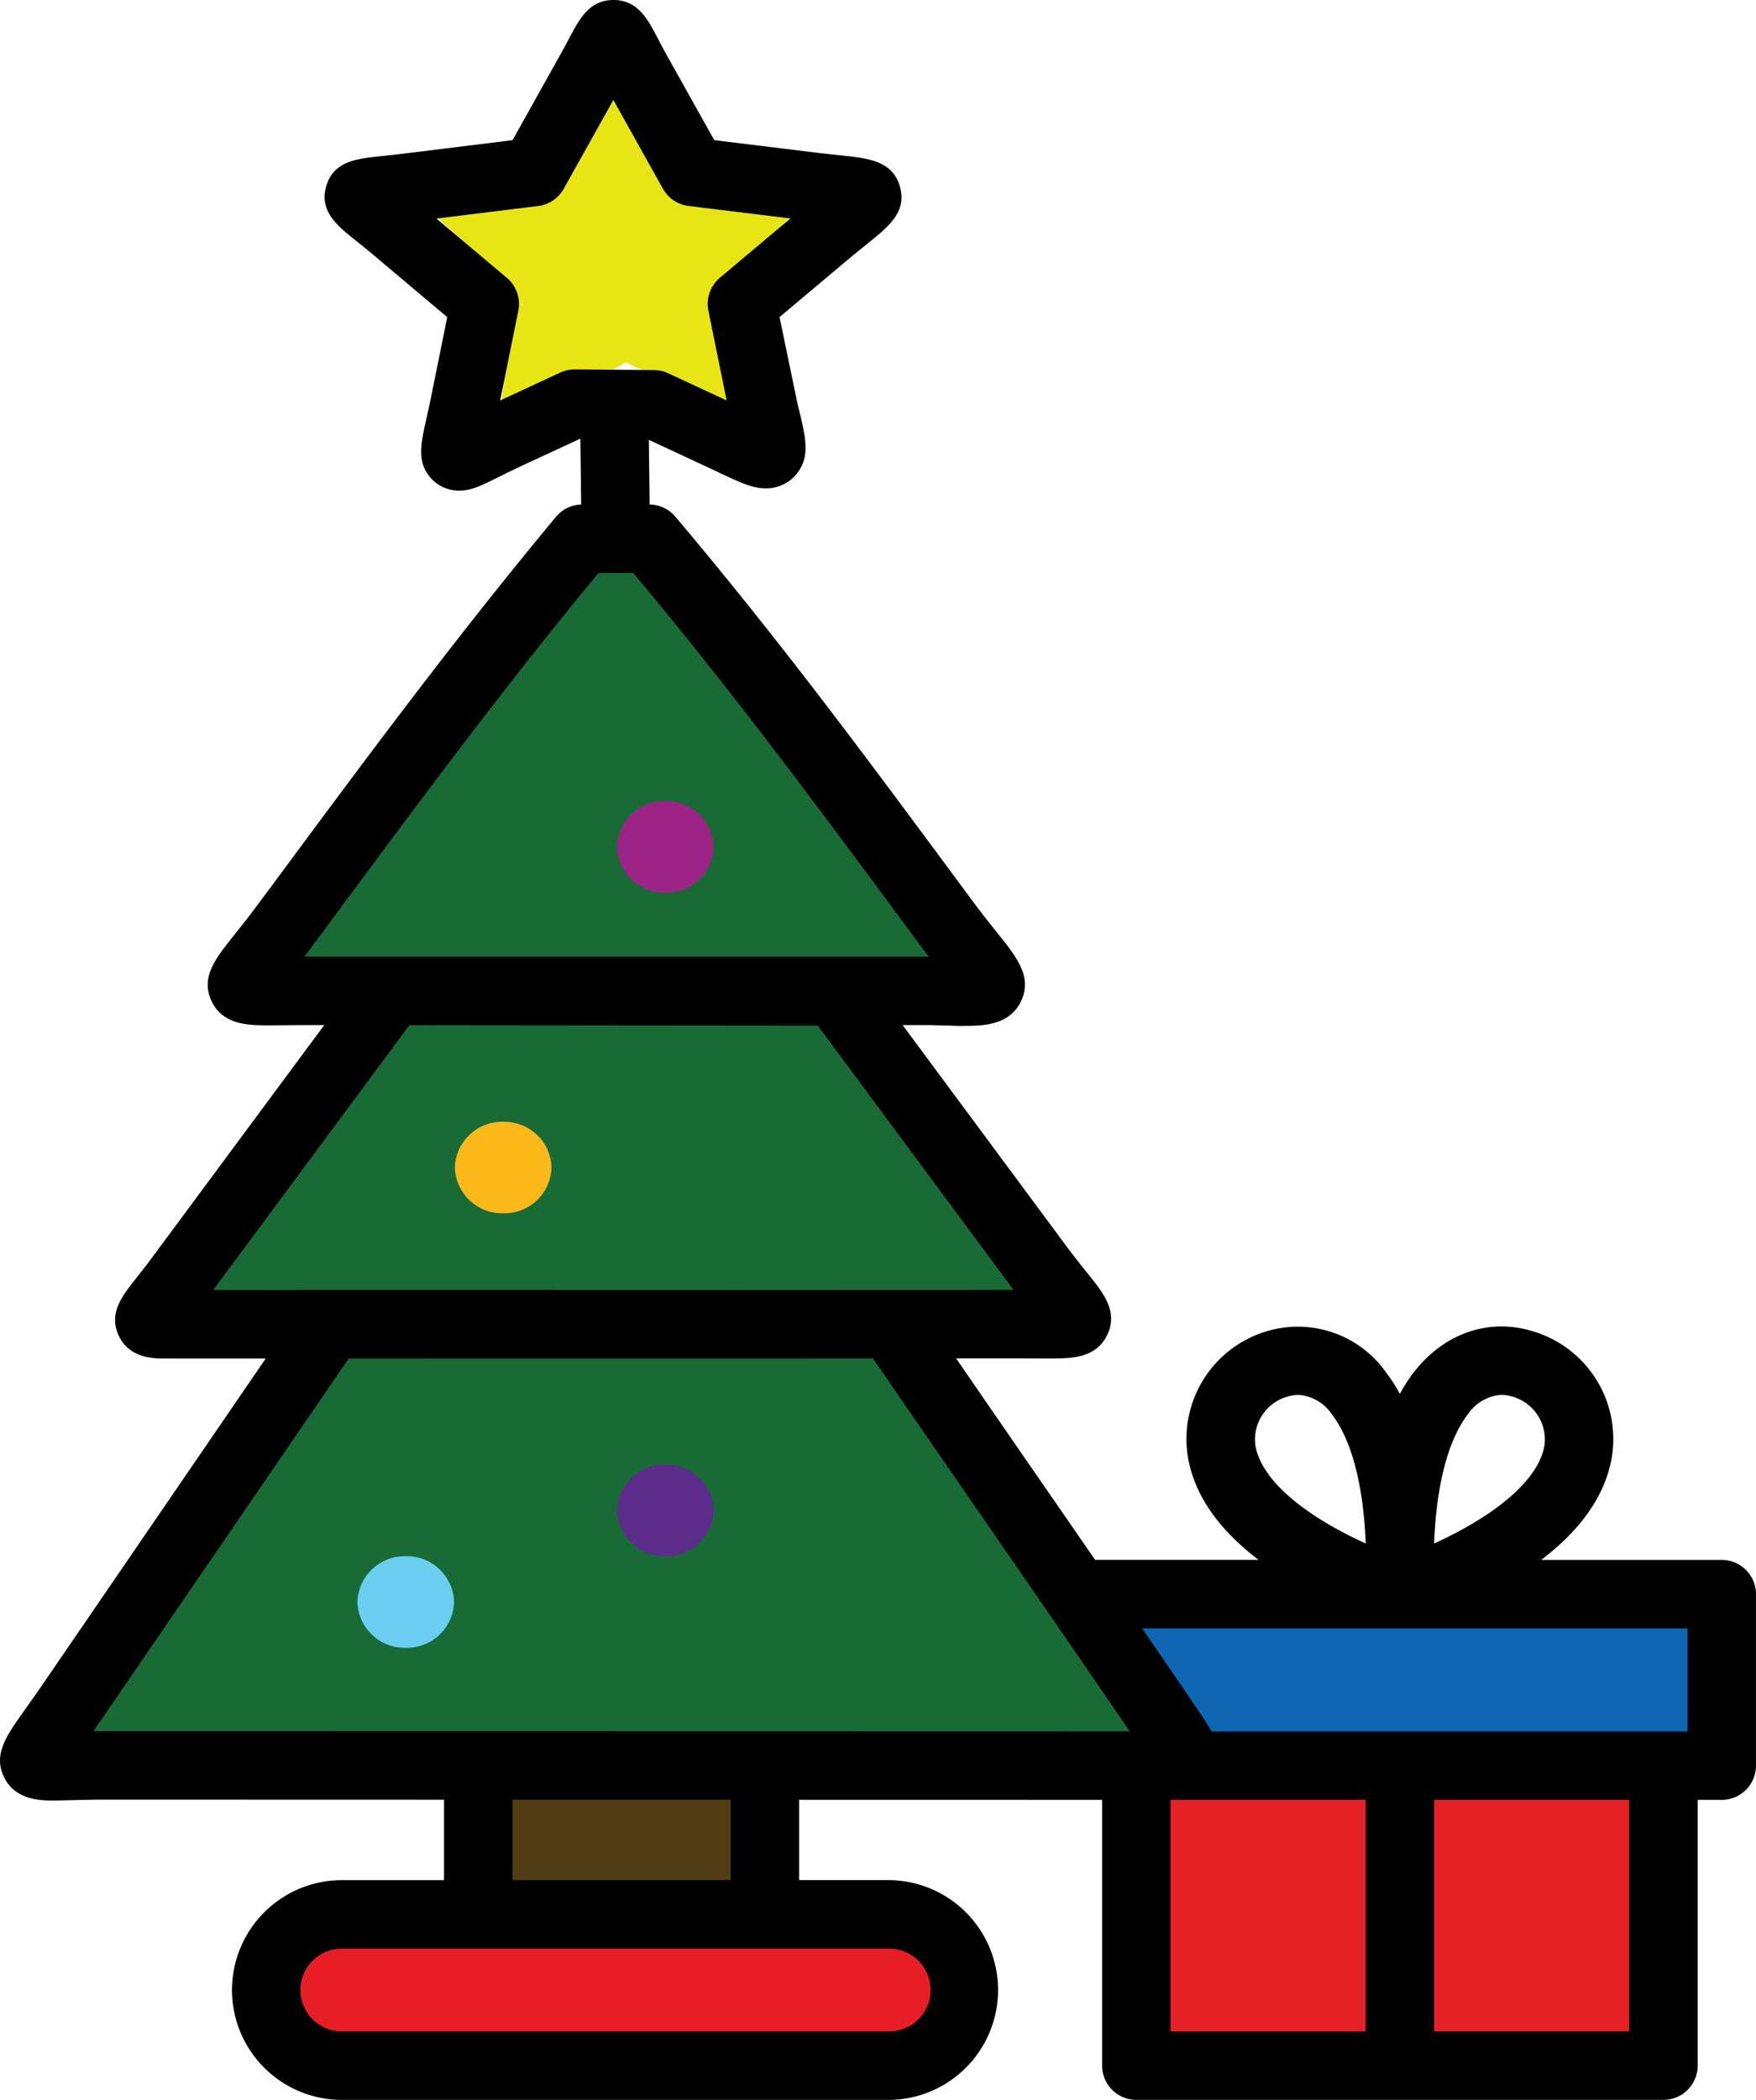 <svg xmlns="http://www.w3.org/2000/svg" width="167.595" height="200.301" viewBox="0 0 167.595 200.301">
  <g id="Group_13" data-name="Group 13" transform="translate(79.947 -5)">
    <path id="Path_37" data-name="Path 37" d="M-41.223,23.034l13.981-2.579,5.8-12.979,6.773,12.5L-.53,21.482l-9.795,10.3L-7.39,45.7l-12.827-6.131-12.323,7.091,1.868-14.094Z" fill="#e7e514"/>
    <path id="Path_38" data-name="Path 38" d="M12.917,97.8l-33.542-.137-33.542-.137L-37.3,75.321l16.862-22.208,16.68,22.345Z" fill="#196b36"/>
    <path id="Path_39" data-name="Path 39" d="M20.908,131.82l-42.481-.173-42.481-.173,21.379-33.843L-21.3,63.786-.194,97.8Z" fill="#196b36"/>
    <path id="Path_40" data-name="Path 40" d="M34.36,172.39l-54.38-.222-54.38-.222,27.346-37.959,27.346-37.959L7.325,134.209Z" fill="#196b36"/>
    <rect id="Rectangle_48" data-name="Rectangle 48" width="27.413" height="15.335" transform="translate(-34.806 172.833)" fill="#533d15"/>
    <rect id="Rectangle_49" data-name="Rectangle 49" width="67.084" height="13.414" transform="translate(-54.167 188.168)" fill="#e71e25"/>
    <rect id="Rectangle_50" data-name="Rectangle 50" width="49.887" height="27.24" transform="translate(29.065 174.342)" fill="#e62125"/>
    <rect id="Rectangle_51" data-name="Rectangle 51" width="56.953" height="17.073" transform="translate(27.881 155.759)" fill="#0e66b2"/>
    <path id="Path_41" data-name="Path 41" d="M-31.921,120.728a4.494,4.494,0,0,0,4.613-4.367,4.492,4.492,0,0,0-4.613-4.353,4.5,4.5,0,0,0-4.612,4.353A4.5,4.5,0,0,0-31.921,120.728Z" fill="#fdb81a"/>
    <path id="Path_42" data-name="Path 42" d="M-74.823,176.743c.49,0,1.077-.016,1.772-.034.928-.024,2.056-.053,3.4-.053l32.083.009v7.673H-47.32a10.5,10.5,0,0,0-10.487,10.487A10.493,10.493,0,0,0-47.32,205.3H4.929a10.482,10.482,0,0,0,0-20.963H-3.679v-7.664l28.921.006v25.354a3.264,3.264,0,0,0,3.265,3.264H78.815a3.264,3.264,0,0,0,3.265-3.264V176.682h2.3a3.264,3.264,0,0,0,3.265-3.264V157.06a3.264,3.264,0,0,0-3.265-3.265H67.146c3.472-2.639,6.123-5.913,6.764-9.933a10.727,10.727,0,0,0-7.792-11.944c-4.126-1.177-8.308.329-11.148,4a16.28,16.28,0,0,0-1.313,2.032,15.935,15.935,0,0,0-1.315-2.039,10.308,10.308,0,0,0-11.141-4,10.723,10.723,0,0,0-7.794,11.935c.639,4.026,3.292,7.3,6.764,9.942h-15.6c-1.716-2.484-3.436-4.979-5.127-7.418q-4.083-5.9-8.137-11.8l6.107,0,2.757.011c2.1,0,4.48,0,5.56-2.254,1.064-2.226-.363-3.99-1.872-5.862-.561-.694-1.264-1.567-2.076-2.664L6.2,102.777H8.808c.579.02,1.12.035,1.814.049.577.015,1.059.049,1.531.024,1.589,0,4.229-.011,5.342-2.33S17.127,96.338,15.249,94c-.648-.806-1.44-1.8-2.335-3.005L11.6,89.223C2.739,77.248-5.638,65.937-15.5,54.273a3.261,3.261,0,0,0-2.446-1.15l-.076-6.172,6.332,2.951c2.353,1.118,3.532,1.679,4.836,1.679a3.726,3.726,0,0,0,2.967-1.414c1.295-1.655.857-3.425.06-6.632l-1.718-8.29L.828,29.89c.8-.667,1.482-1.219,2.045-1.673C4.9,26.59,6.645,25.186,5.931,22.762S2.94,20.1.307,19.82c-.677-.071-1.482-.154-2.424-.269l-9.659-1.182-4.415-7.892C-16.6,9.738-16.932,9.113-17.2,8.6-18.127,6.829-19.084,5-21.388,5s-3.238,1.772-4.233,3.648c-.249.469-.547,1.026-.908,1.671l-4.5,8.052-10.536,1.3c-.776.093-1.446.164-2.009.222-2.331.245-4.536.476-5.235,2.86s1.062,3.786,2.762,5.148c.49.391,1.086.868,1.776,1.448l7.008,5.9-1.513,7.48c-.176.866-.338,1.6-.479,2.225-.538,2.42-.892,4.015.316,5.522A3.59,3.59,0,0,0-36.123,51.8c1.155,0,2.083-.461,3.768-1.3.636-.316,1.411-.7,2.345-1.133l5.453-2.526.076,6.282a3.261,3.261,0,0,0-2.393,1.164C-36.61,65.993-45.059,77.4-54,89.479L-55.3,91.224c-.9,1.217-1.683,2.2-2.312,2.982-1.8,2.257-3.223,4.035-2.128,6.314s3.559,2.283,5.537,2.283l1.52-.011c.706-.006,1.511-.015,2.424-.015H-49l-16.4,22.131c-.6.819-1.133,1.484-1.56,2.025-1.358,1.716-2.64,3.336-1.656,5.466.959,2.078,3.176,2.158,4.019,2.187l10.006.005L-75.982,165.82c-.617.9-1.16,1.655-1.616,2.3-1.772,2.482-3.054,4.273-1.921,6.477C-78.415,176.743-75.989,176.743-74.823,176.743Zm83.689,18.08a3.944,3.944,0,0,1-3.939,3.943H-47.322a3.955,3.955,0,0,1-3.957-3.943,3.961,3.961,0,0,1,3.957-3.955H4.927A3.951,3.951,0,0,1,8.866,194.823Zm-19.079-10.487H-31.036v-7.671l20.823,0Zm41.982-7.654H50.392v22.087H31.769Zm43.779,22.084H56.924V176.68H75.548Zm-15.4-58.858a4.2,4.2,0,0,1,3.167-1.861,3.677,3.677,0,0,1,1.017.151,4.254,4.254,0,0,1,3.133,4.63c-.507,3.187-4.353,6.569-10.538,9.4,0-.034,0-.067,0-.1C57.156,146.609,58.262,142.354,60.145,139.908ZM42.993,138.2a3.659,3.659,0,0,1,1.012-.149,4.2,4.2,0,0,1,3.163,1.854c1.885,2.455,2.995,6.71,3.231,12.223,0,.035,0,.069,0,.1-6.183-2.826-10.031-6.211-10.538-9.41A4.251,4.251,0,0,1,42.993,138.2Zm38.123,22.129v9.826H35.693l-.632-1.044c-1.974-2.922-3.988-5.853-6-8.782ZM-25.1,40.237a3.248,3.248,0,0,0-1.373.3L-32.211,43.2l1.732-8.555a3.268,3.268,0,0,0-1.1-3.147l-6.714-5.651,9.7-1.195A3.265,3.265,0,0,0-26.142,23l4.734-8.466L-16.676,23a3.259,3.259,0,0,0,2.454,1.647l9.715,1.189-6.728,5.655a3.264,3.264,0,0,0-1.1,3.151l1.74,8.557-5.588-2.6a3.285,3.285,0,0,0-1.347-.3L-21.3,40.27c-.024,0-.046-.006-.071,0s-.029,0-.044,0l-3.664-.033ZM-50.9,96.249c.272-.356.559-.734.857-1.137l1.293-1.745C-40.167,81.772-32.041,70.8-22.828,59.65h3.316c9.31,11.1,17.362,21.973,25.87,33.461l1.311,1.77c.363.489.708.943,1.035,1.366H-50.255C-50.478,96.247-50.694,96.247-50.9,96.249Zm10.019,6.543,38.985.036L16.54,127.7c.089.12.173.234.258.347l-26.471.009c-.031,0-.057-.009-.091-.009h-.142c-.031,0-.06.009-.094.009l-9.736,0H-26.9c-.043,0-.085-.013-.127-.013H-51.482c-.048,0-.1.013-.149.016l-7.969-.007Zm-5.8,31.8,50.064-.006.06.089c3.521,5.143,19.914,28.82,24.436,35.47,0,0-98.475-.022-98.907-.015C-70.886,169.932-46.679,134.6-46.679,134.6Z"/>
    <path id="Path_43" data-name="Path 43" d="M-16.445,90.145a4.5,4.5,0,0,0,4.611-4.354,4.5,4.5,0,0,0-4.611-4.366,4.493,4.493,0,0,0-4.613,4.366A4.492,4.492,0,0,0-16.445,90.145Z" fill="#9c2486"/>
    <path id="Path_44" data-name="Path 44" d="M-41.222,162.176a4.5,4.5,0,0,0,4.612-4.368,4.5,4.5,0,0,0-4.612-4.367,4.51,4.51,0,0,0-4.613,4.367A4.508,4.508,0,0,0-41.222,162.176Z" fill="#6acef1"/>
    <path id="Path_45" data-name="Path 45" d="M-16.445,153.441a4.5,4.5,0,0,0,4.611-4.366,4.5,4.5,0,0,0-4.611-4.367,4.51,4.51,0,0,0-4.613,4.367A4.513,4.513,0,0,0-16.445,153.441Z" fill="#5c2c8a"/>
  </g>
</svg>
